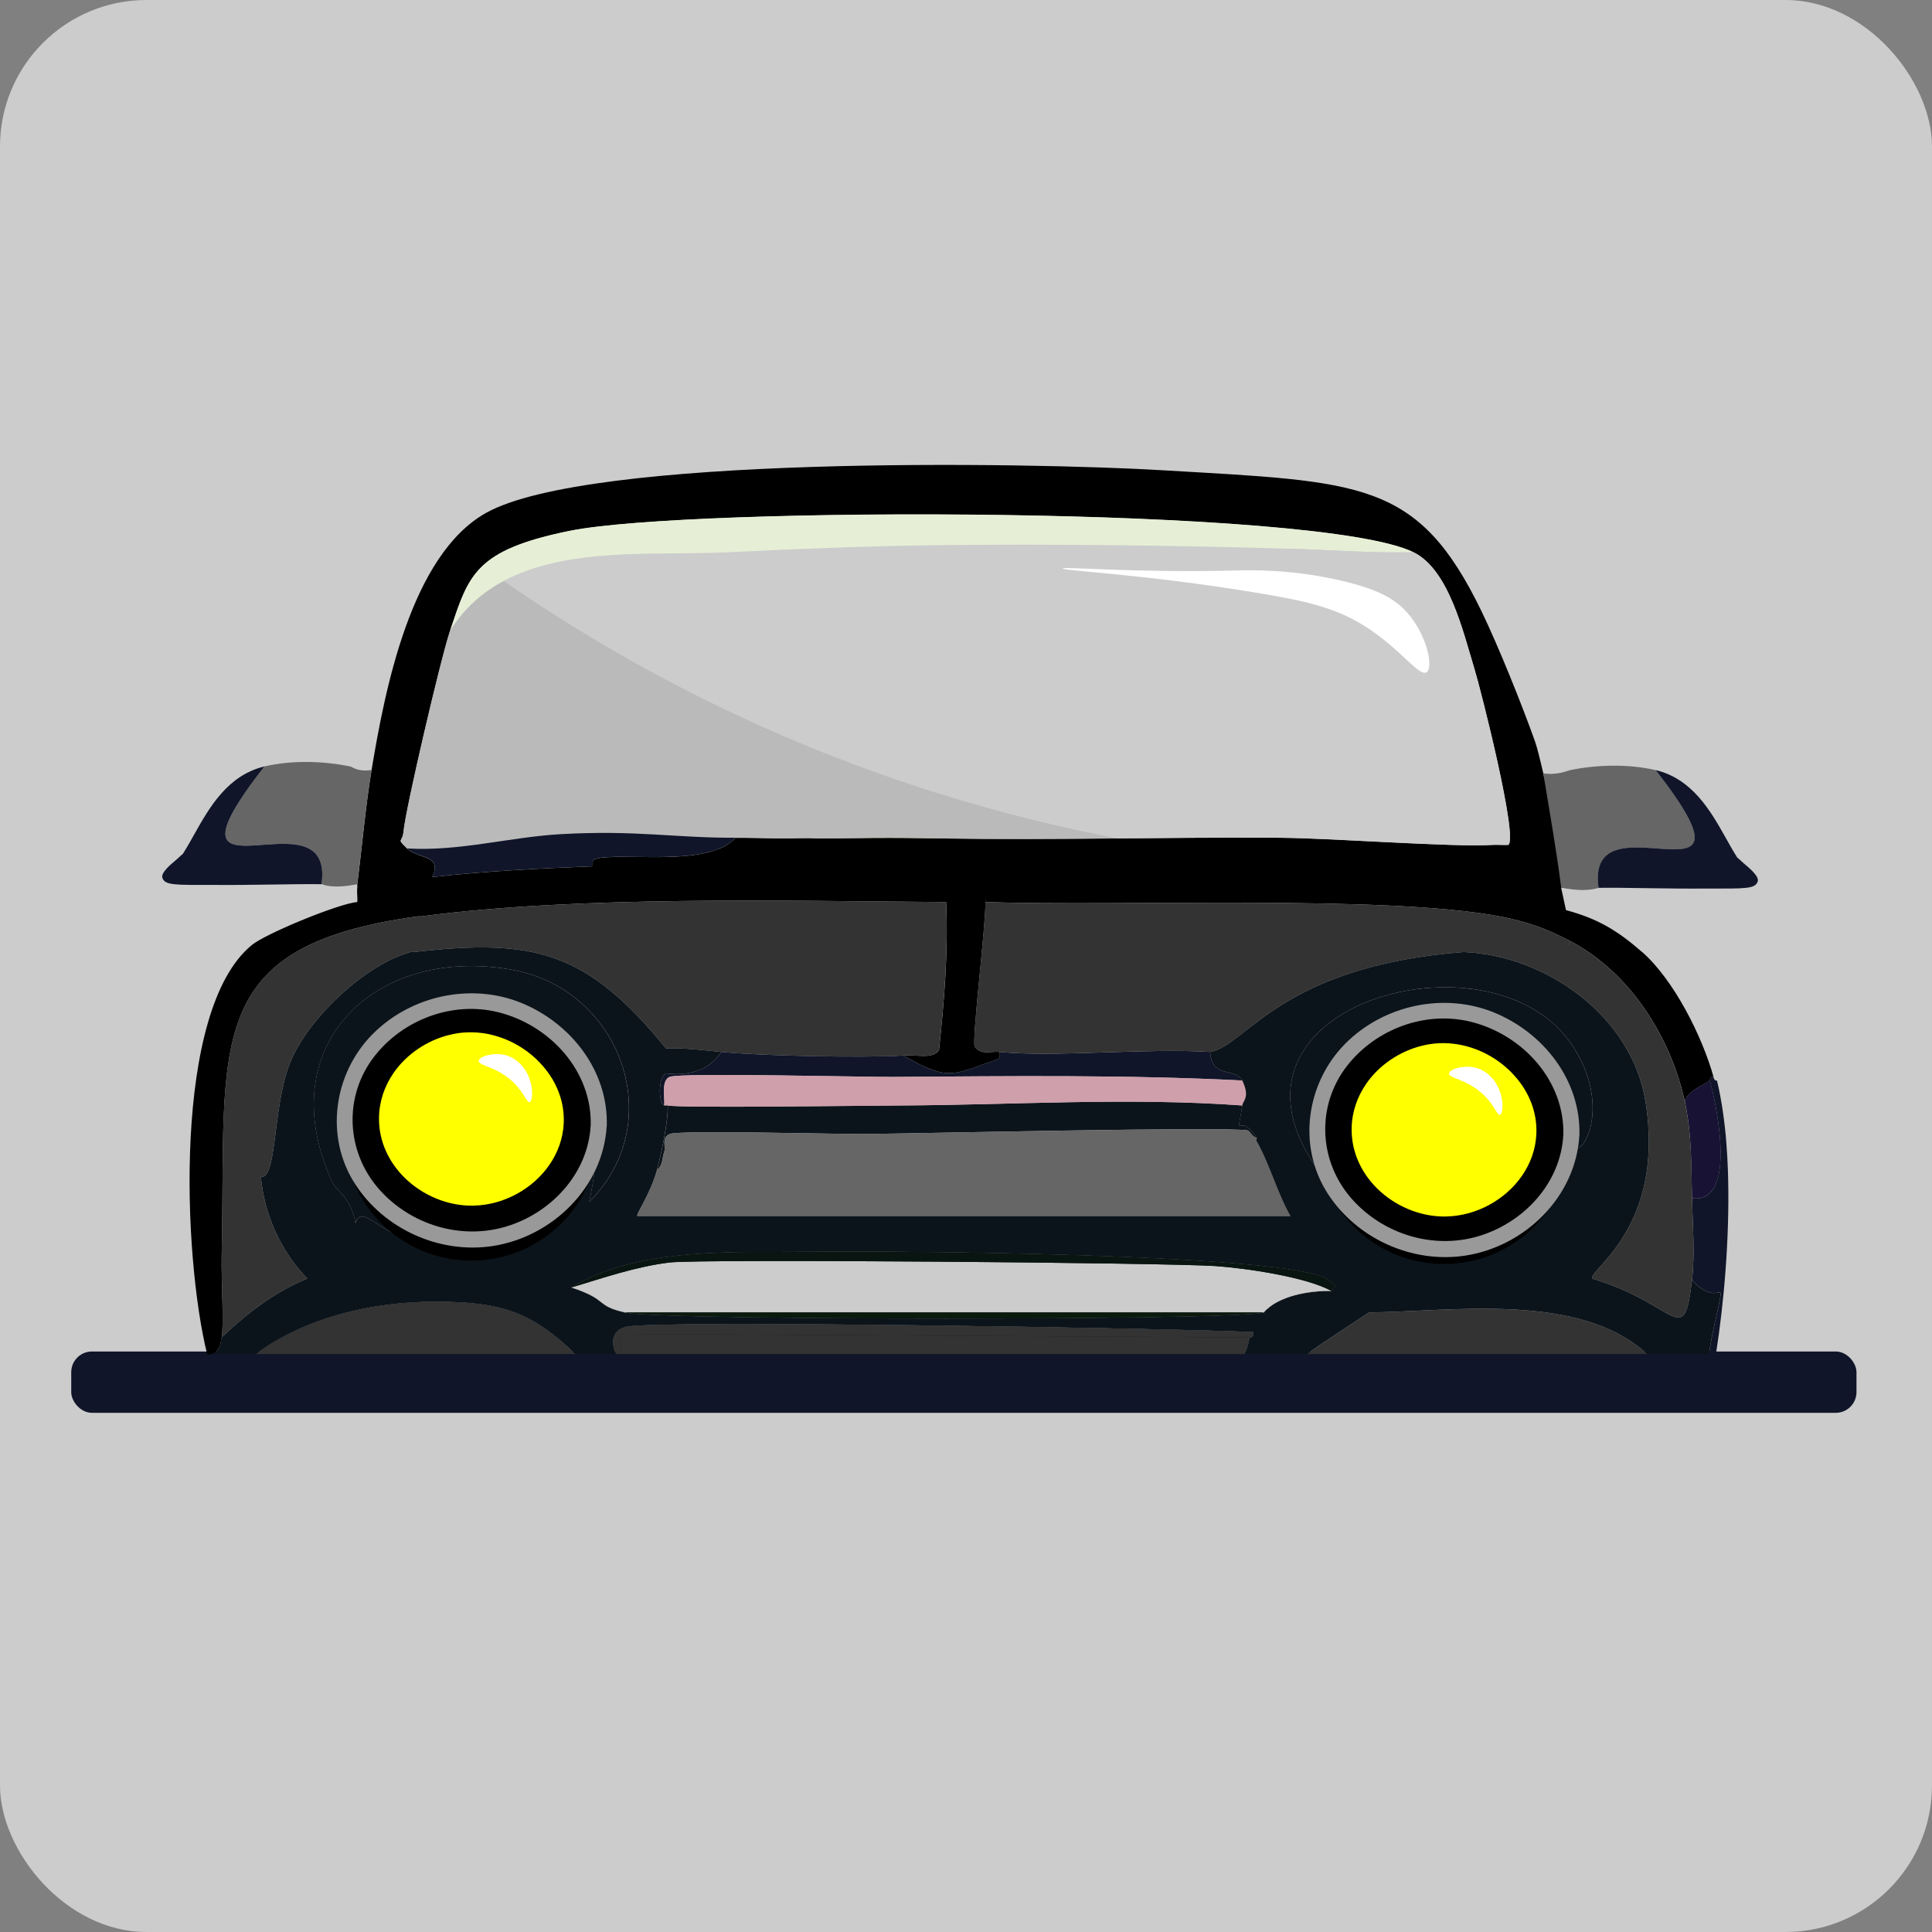 <?xml version="1.0" encoding="UTF-8"?>
<svg id="Calque_2" data-name="Calque 2" xmlns="http://www.w3.org/2000/svg" viewBox="0 0 270.68 270.68">
  <rect x="0" y="0" width="270.68" height="270.68" fill="#808080" stroke="none"/>
  <defs>
    <style>
      .cls-1 {
        opacity: .09;
      }

      .cls-1, .cls-2, .cls-3, .cls-4, .cls-5, .cls-6, .cls-7, .cls-8, .cls-9, .cls-10, .cls-11, .cls-12, .cls-13, .cls-14, .cls-15, .cls-16, .cls-17, .cls-18, .cls-19 {
        stroke-width: 0px;
      }

      .cls-3 {
        fill: #467323;
      }

      .cls-4 {
        fill: #181334;
      }

      .cls-5 {
        fill: #091510;
      }

      .cls-6 {
        fill: #0a1a0d;
      }

      .cls-7 {
        fill: #0c141b;
      }

      .cls-8 {
        fill: #101529;
      }

      .cls-9 {
        fill: #ccc;
      }

      .cls-10 {
        fill: #dee24b;
      }

      .cls-11 {
        fill: #b1e0d3;
      }

      .cls-12 {
        fill: #cf9fab;
      }

      .cls-13 {
        fill: #666;
      }

      .cls-14 {
        fill: #333;
      }

      .cls-15 {
        fill: #999;
      }

      .cls-16 {
        fill: #fff;
      }

      .cls-17 {
        fill: #ff0;
      }

      .cls-18 {
        fill: #ecafb7;
      }

      .cls-19 {
        fill: #e6efd6;
      }
    </style>
  </defs>
  <g id="Calque_1-2" data-name="Calque 1">
    <rect class="cls-9" width="270.68" height="270.68" rx="20.53" ry="20.53"/>
    <rect class="cls-8" x="9.98" y="189.35" width="250.12" height="8.59" rx="2.9" ry="2.9"/>
    <path class="cls-12" d="M177.67,117.36c-15.22.02-30.39,1.75-45.62,1.07v-.97c15.41.25,30.41-.19,45.62-.1Z"/>
    <path class="cls-10" d="M132.05,117.46v.97c-3.65-.16-7.34-.35-11-.47-.11-.19-.25-.37-.42-.55.42-.01.88-.01,1.42-.02,3.66-.03,6.35.01,10,.07Z"/>
    <path class="cls-11" d="M121.05,117.96c-3.21-.11-5.33-.08-8.48-.54-.66.82-1.28.84-4.05,1.01-2.29.15-3.23-1.06-5.44-1.06,2.21,0,3.76.05,6.06.09,1.7.03,3.76-.12,5.29,0,2.94,0,3.5-.03,6.2-.05.17.18.31.36.42.55Z"/>
    <path class="cls-2" d="M230.06,133.38c-3.49-3.05-6.24-4.68-10.66-5.87-.25-1.25-.43-1.9-.68-3.15,1.33.05,0,0,1.33.02.17,0,.34.01.51.01h.1l-.84-3.52c-.15-.24-.3-.55-.45-.93-1.03-2.49-2.22-7.65-3.15-11.55,0-.02,0-.03,0-.05-.47-2.02-.88-3.68-1.16-4.46-1.8-5.08-5.16-13.43-7.5-18.25-8.93-18.43-16.83-18.1-44.75-19.75-18.82-1.11-80.33-2.12-94.75,6-10.52,5.94-14.14,24.8-16,36-.87,5.3-1.32,10.68-2,16-.02.17.03.34,0,.5-.09.65.06,1.35,0,2-2.48.17-12.73,4.37-14.75,6-11.19,9.08-9.64,43.84-6.29,57.33h0c.01.06.03.12.04.17.21-.05.4-.11.56-.17.39-.14.65-.31.84-.53.04-.05.09-.11.12-.17.25-.38.35-.9.48-1.63.34-1.81-.07-8.09,0-11.5.67-29.71-3.06-43.31,27.5-47.5.17-.02.34.03.5,0,21.97-2.91,51.06-2.15,73.5-2,.31,6.99-.27,13.83-1,20.75-.87,1.27-2.95.63-5,.75,6.34,3.65,6.86,2.75,13.25.5.39-.13.25-.67.25-1-1.26-.13-2.64.49-3.5-.75-.42-.92,1.59-17.31,1.5-20.25-.01-.24,0-.5.02-.76-.01.26-.02.52-.01.76,18.61.64,55.92-1.04,71.99,2h.01c3.87.74,6.5,1.67,9.99,3.5h.01c2.32,1.23,4.44,2.82,6.33,4.67.11.1.21.21.32.32.1.1.21.2.31.31,1.85,1.92,3.47,4.09,4.83,6.43.3.51.59,1.04.87,1.57.27.53.54,1.07.79,1.62.25.54.49,1.09.71,1.65.23.55.44,1.11.63,1.67.25.71.47,1.41.67,2.12.1.35.2.71.28,1.07.1.36.18.72.26,1.07.06-1.32,2.48-2.3,3.49-2.99h0s.01-.01.01-.01c.01-.01,0-.1.02-.21,0-.04.01-.08.03-.12.02-.03.04-.05.06-.07.08-.08.19-.12.38-.1h.01c-1.58-5.68-5.55-13.59-10-17.5ZM138.05,123.88h.01s.02.12.03.21c-.01-.09-.02-.16-.04-.21ZM211.3,118.38c-.74.03-1.5-.04-2.25,0-5.48.34-21.95-.93-29.5-1-.63-.01-1.25-.01-1.88-.01-7.06-.04-14.08.03-21.12.1-8.11.07-16.25.13-24.5,0-3.65-.06-6.34-.1-10-.07-.54.01-1,.01-1.42.02-2.7.02-3.26.05-6.2.05-1.53-.12-3.59.03-5.29,0-2.3-.04-3.85-.1-6.06-.09h-.03c-.28.32-.61.6-.98.85-.3.21-.63.39-.99.55-.17.08-.35.16-.54.22-.19.07-.39.14-.59.2-.3.1-.61.19-.93.26-.1.02-.21.04-.32.07-.22.05-.44.09-.66.13-.45.08-.91.15-1.39.2-.09.01-.18.02-.27.03-.47.05-.95.08-1.44.11-.17.01-.34.02-.51.03-.4.02-.79.03-1.19.04-.28.01-.57.01-.85.01-.46,0-.92,0-1.38,0-1.36,0-2.68-.03-3.84-.03-1.7,0-3.08.06-3.87.33-.38.14-.25.66-.25,1-7.41.28-15.13.68-22.5,1.5.36-.74.44-1.27.32-1.67-.01-.07-.03-.13-.06-.19,0,0,0,0-.01,0-.03-.08-.07-.14-.12-.21-.01,0-.01-.01-.01-.01-.05-.07-.11-.13-.18-.19-.11-.1-.23-.18-.36-.25-.01-.01-.03-.01-.04-.02-.05-.03-.1-.06-.16-.08-.06-.03-.12-.06-.18-.08-.1-.05-.19-.08-.3-.12-.24-.09-.5-.18-.77-.28-.15-.05-.3-.11-.45-.17-.24-.1-.47-.2-.68-.34-.07-.03-.14-.08-.2-.14-.03-.01-.06-.03-.08-.06-.08-.05-.15-.11-.22-.18-1.59-1.56-.66-.66-.5-2.5.29-3.11,5.17-24.04,6.5-28,.14-.4.27-.79.39-1.17.1-.28.19-.55.29-.82.03-.1.06-.19.09-.28.14-.39.27-.77.4-1.13.13-.36.27-.72.41-1.06.25-.6.5-1.15.78-1.68.18-.34.36-.66.57-.98.1-.16.2-.32.32-.47.1-.15.22-.3.34-.45.13-.16.26-.31.39-.46.13-.14.26-.28.41-.42.02-.03.04-.05.06-.06.1-.12.21-.22.33-.31,1.18-1.06,2.72-1.97,4.86-2.77.27-.11.54-.21.83-.3.29-.11.58-.2.89-.29.22-.08.46-.15.7-.22.21-.05.41-.11.63-.17.35-.1.7-.19,1.07-.28.2-.06.4-.11.61-.15.74-.18,1.54-.36,2.38-.53,16.95-3.44,105.07-3.49,118.25,3,4.95,2.44,6.94,11.16,8.5,16.25.93,3.01,6.23,23.99,4.75,24.75Z"/>
    <path class="cls-9" d="M209.05,118.37c-5.48.34-21.95-.93-29.5-1-.63,0-1.25,0-1.88,0-15.21-.09-30.21.35-45.62.1-3.65-.06-6.34-.1-10-.07-.54.01-1,.01-1.42.02-2.7.02-3.26.05-6.2.05-1.53-.12-3.59.03-5.29,0-2.3-.04-3.85-.1-6.06-.09h-.03c-8.54.04-13.84-1.1-24.5-.5-7.19.41-14.22,2.44-21.5,2-1.59-1.56-.66-.66-.5-2.5.29-3.11,5.17-24.04,6.5-28,8.09-12.87,25.86-10.35,39-11,9.99-.49,20.01-.89,30-1,16.15-.17,32.36.04,48.5.5.35,1.81,7.17,1.49,10.25,2.5,14.5,4.78,16.5,26.14,18.25,39Z"/>
    <path class="cls-1" d="M160.88,118.25c-10.09.09-20.19.23-30.47.06-3.65-.06-6.34-.1-10-.07-.54.01-1,.01-1.42.02-2.7.02-3.26.05-6.2.05-1.53-.12-3.59.03-5.29,0-2.3-.04-3.85-.1-6.06-.09h-.03c-8.54.04-13.84-1.1-24.5-.5-7.19.41-14.22,2.44-21.5,2-1.59-1.56-.66-.66-.5-2.5.29-3.11,5.17-24.04,6.5-28,2.36-3.75,5.54-6.19,9.19-7.79,10.17,7.02,22.07,14.04,35.79,20.21,19.07,8.58,37.57,13.7,54.49,16.61Z"/>
    <path class="cls-19" d="M241.62,157.5c.06.42.1.85.14,1.28l-1.2-7.4c.07.29.14.58.21.88.12.56.24,1.14.34,1.74.06.3.11.61.16.92.05.31.1.61.14.93.05.32.09.64.13.96.03.23.06.46.08.69Z"/>
    <path class="cls-19" d="M241.77,158.82c.06.64.11,1.28.15,1.94-.04-.67-.1-1.33-.16-1.98,0,.01,0,.03,0,.04Z"/>
    <path class="cls-8" d="M240.41,189.71h-.96c.33-3,1.79-8.08,1.6-8.58-.13-.36-1.37,1-4-1.75.43-3.61.1-7.82,0-11.5h.01c1.09.14,1.91-.14,2.51-.74.35-.34.63-.78.84-1.3,1.59-3.83-.15-11.86-.86-14.45h0s0-.12.03-.22c0-.04.01-.08.03-.12.02-.03.04-.05.06-.07.08-.08.19-.12.38-.1.2.71.5.47.5.5.07.29.14.58.21.88.12.56.24,1.15.34,1.74.06.3.11.61.16.92s.1.61.14.93c.05.32.09.64.13.96.03.23.06.46.08.69.06.42.1.85.14,1.28,0,.01.01.03.01.04.02.2.03.39.05.59,0,.05.01.1.01.15.04.4.07.79.09,1.2.02.15.03.3.03.46.05.65.09,1.3.11,1.96.04.7.06,1.4.07,2.11.19,8.3-.59,17.31-1.71,24.42Z"/>
    <path class="cls-14" d="M131.55,147.13c-.87,1.27-2.95.63-5,.75-5.57.35-19.89.06-25.5-.5-2.57-.25-5.15-.59-7.75-.5-11.01-13.52-18.36-15.45-35.25-13.5-.16.02-.33-.02-.5,0h-.02c-.2.06-.4.12-.6.19-.22.07-.44.14-.66.23-.21.08-.42.16-.64.26-.18.07-.36.15-.54.23-2.15.99-4.37,2.49-6.43,4.26-.61.52-1.2,1.06-1.77,1.63-.19.19-.38.37-.57.57-.75.76-1.45,1.55-2.11,2.36-.33.4-.64.8-.93,1.2-1.19,1.63-2.14,3.27-2.73,4.82-2.38,6.28-1.72,16.1-4,15.75.49,5.3,2.76,10.36,6.5,14.25-4.59,1.9-8.43,4.85-12,8.25.34-1.81-.07-8.09,0-11.5.67-29.71-3.06-43.31,27.5-47.5.17-.02.34.03.5,0,21.97-2.91,51.06-2.15,73.5-2,.31,6.99-.27,13.83-1,20.75Z"/>
    <path class="cls-14" d="M230.79,189.71h-47.69c1.9-1.38,4.87-3.27,8.7-5.83,11.87-.15,29.48-2.89,38.99,5.83Z"/>
    <path class="cls-8" d="M174.05,151.38c-16.3-.82-32.68-.61-49-.5-4.23.03-29.82-.63-31.25,0-1.23.55-.62,2.92-.75,4-.85-.37-.82-4.02.25-4.5,2.94.39,6.03-.3,7.75-3,5.61.56,19.93.85,25.5.5,6.34,3.65,6.86,2.75,13.25.5.39-.13.25-.67.25-1,7.52.77,20.92-.57,29.5,0,.19,3.81,3.64,2.18,4.5,4Z"/>
    <path class="cls-18" d="M220.06,131.88c-.19.33-.41.61-.66.84.24-.23.46-.51.65-.84h.01Z"/>
    <path class="cls-7" d="M176.06,159.38c-.56.02-.96-.93-1.25-1-2.62-.58-46.46.44-53.75.5-3.73.03-26.01-.57-27.25,0-1.19.56-.48,1.78-.75,2.5-.26.74-.23,2.04-1,2.5.63-2.32,1.58-6.9,1.5-9,1.74.38,26.7.03,32.5,0,16.01-.07,32-1.16,48,0-.89,5.63-.66.51,2,4.5Z"/>
    <path class="cls-12" d="M174.06,154.88c-16-1.16-31.99-.07-48,0-5.8.03-30.76.38-32.5,0-.17-.03-.37.06-.5,0,.13-1.08-.48-3.45.75-4,1.43-.63,27.02.03,31.25,0,16.32-.11,32.7-.32,49,.5,1.11,2.34.12,2.76,0,3.5Z"/>
    <path class="cls-4" d="M239.57,167.14c-.6.6-1.42.88-2.51.74-.02-.57-.03-1.14-.04-1.7-.04-2.27-.07-4.51-.25-6.75-.13-1.68-.34-3.36-.71-5.05.06-1.32,2.48-2.3,3.49-2.99h0s.01-.01.01-.01c.8,2.94,2.95,12.93.01,15.76Z"/>
    <g>
      <path class="cls-14" d="M237.05,179.38c-1.18,9.9-2.04,3.29-14-.25-.42-1.27,10.27-7.25,7.5-24.75-1.89-11.95-13.88-20.53-25.5-21-25.75,2.02-30.37,13.08-35.5,14-8.58-.57-21.98.77-29.5,0-1.26-.13-2.64.49-3.5-.75-.42-.92,1.59-17.31,1.5-20.25h.01c18.61.64,55.92-1.04,71.99,2h.01c3.87.74,6.5,1.67,9.99,3.5-.19.33-.41.61-.65.84.25-.23.47-.51.66-.84,2.32,1.23,4.44,2.82,6.33,4.67.11.1.21.21.32.32.1.1.21.2.31.31,1.85,1.92,3.47,4.09,4.83,6.43.3.51.59,1.04.87,1.57.27.53.54,1.07.79,1.62.25.54.49,1.09.71,1.65.22.55.43,1.11.63,1.67.25.71.47,1.41.67,2.12.1.35.2.71.28,1.07.09.36.18.72.25,1.07.37,1.69.58,3.37.72,5.05.18,2.24.21,4.48.25,6.75,0,.56.02,1.13.03,1.7.1,3.68.43,7.89,0,11.5Z"/>
      <path class="cls-14" d="M220.06,131.88c-.19.33-.41.61-.66.84.24-.23.46-.51.65-.84h.01Z"/>
    </g>
    <path class="cls-13" d="M180.81,170.38h-91.5c-.31-.16,1.83-3.07,2.75-6.5.77-.46.74-1.76,1-2.5.27-.72-.44-1.94.75-2.5,1.24-.57,23.52.03,27.25,0,7.29-.06,51.13-1.08,53.75-.5.29.07.69,1.02,1.25,1,.08.12-.07.38,0,.5,1.83,3.18,2.9,7.27,4.75,10.5Z"/>
    <path class="cls-7" d="M220.05,146.13c-.94-1.35-2.08-2.51-3.36-3.5-.32-.25-.65-.48-.99-.7-.33-.23-.68-.44-1.04-.64-.35-.21-.72-.4-1.09-.58-.73-.36-1.5-.68-2.29-.96-.79-.28-1.6-.52-2.42-.71-.4-.09-.8-.18-1.21-.25-.02-.01-.04-.01-.06-.01-.84-.16-1.69-.27-2.54-.35-1.52-.14-3.07-.15-4.61-.04-.31.02-.62.04-.93.07-.06,0-.13.01-.2.03-.29.02-.58.06-.88.1-.69.08-1.37.2-2.05.34-.3.06-.6.13-.89.2-.31.07-.61.14-.91.23-.65.16-1.29.36-1.92.58-.35.12-.69.25-1.03.39-.21.07-.41.16-.62.25-.34.14-.68.29-1.01.45-.43.21-.84.42-1.24.65-.41.22-.8.46-1.18.7-.51.33-1,.68-1.47,1.04-.23.18-.46.37-.68.56-.22.19-.43.39-.64.59-.23.22-.45.45-.66.68-.15.16-.3.33-.45.51-1.31,1.57-2.25,3.37-2.67,5.37-.05.21-.08.42-.11.64-.01.03-.01.07-.02.1-.03.2-.05.4-.07.6-.01.12-.02.25-.03.37-.02.44-.02.88,0,1.33.01.1.01.2.02.31.01.1.01.2.03.3.01.16.03.33.06.5.02.18.05.36.08.54.03.22.08.44.13.66.05.2.09.39.15.59.05.19.11.38.16.57.13.41.28.82.44,1.24.09.23.19.47.3.71.11.26.23.52.36.78,0,.01.01.02.02.03.1.22.22.43.33.64.13.25.27.5.41.74.58.99,1.27,2.01,2.08,3.06,0,.01.01.01.01.01.13.16.26.33.39.49.4.51.84,1.02,1.3,1.54.18.2.34.4.5.6.03.05.06.09.1.13.13.15.25.31.36.47.01.02.03.04.04.06.87,1.17,1.62,2.31,3,3.24,1.24.83,2.47,1.49,3.73,1.95.03.02.07.04.11.05,11.18,4.22,22.54-4.64,23.16-12,.16-1.9-.15-3.64-.5-5.5.12.16.23.31.34.47.23.31.44.62.63.92.37.56.7,1.1.98,1.58.09.16.19.31.27.46.12.19.22.37.32.53h0s.02.04.02.05.01.02.03.03v.03c.27.46.47.79.59.89.03.03.05.04.07.04,1.65.17,4.66-7.01-.75-14.75ZM185.3,178.88c-8.69-3.22-58.49-3.64-71-3.5-11.35.13-24.74-.74-34.25,5,5.33,1.77,3.24,2.53,7.5,3.5,4.93,1.13,85.18,1.14,89.5,0,2.03-2.36,6.52-3.09,9.5-3q.25-.37.5-.75c-.09-.26-1.45-1.14-1.75-1.25ZM175.55,186.63c-11.47-.54-83.46-1.73-87.75-.75-2.12.49-2.2,2.21-1.49,3.83h88.09c.36-.94.62-1.87.65-2.33.01-.04.65.15.5-.75ZM83.53,161.4c-.02.46-.06.93-.1,1.4v.02c-.02.25-.05.51-.08.77,0,.11-.02.23-.04.34v.02c-.01.09-.02.17-.04.26-.04.31-.08.63-.13.95s-.11.64-.16.96c-.12.74-.27,1.49-.43,2.26,11.18-11.1,4.47-29.73-10.75-32.5-8.7-1.58-16.45.43-21.55,4.85-.25.21-.49.44-.72.66-5.7,5.47-7.6,14.18-2.98,24.24.56,1.21,2.65,2.15,3.25,5.75.02-.08.04-.16.07-.24.08-.22.18-.38.29-.49.2-.2.45-.25.73-.2.03,0,.06,0,.1.02.05.01.11.03.17.05.14.05.29.11.45.2.08.03.15.08.23.12.41.24.87.55,1.34.86.14.09.29.18.43.27.08.05.15.09.23.14.29.18.58.34.88.47.02,0,.03.03.05.03h0c.13.06.26.11.38.15.13.05.26.09.39.12-.49-.65-.95-1.27-1.37-1.86-.22-.3-.43-.59-.62-.88-.23-.33-.45-.65-.65-.97-.2-.29-.38-.58-.55-.86-.23-.37-.44-.73-.63-1.08-.15-.27-.29-.55-.42-.82-.11-.22-.21-.43-.31-.65-.01-.01-.02-.03-.02-.04t0-.01c-.11-.25-.22-.51-.31-.76-.1-.26-.19-.51-.27-.77-.12-.36-.22-.71-.3-1.08-.05-.17-.09-.35-.12-.52-.1-.48-.18-.97-.23-1.48-.03-.22-.05-.45-.06-.68-.02-.18-.03-.38-.03-.57-.07-1.65.06-3.51.39-5.72,1.82-12.14,14.9-15.92,24.5-10.25.65.38.96.47,1,.5h.5c.17.14.34.28.51.43.17.14.33.28.49.43.15.13.29.26.43.39.63.6,1.2,1.2,1.72,1.81.13.15.25.3.37.45.24.3.47.6.69.91.16.23.32.46.46.69.15.23.29.47.43.7,0,0,0,.01,0,.01.16.28.32.57.46.86.02.03.03.06.05.09.11.22.22.45.32.68.15.34.29.68.42,1.02.09.25.17.49.25.74.02.05.03.1.05.15,0,.02,0,.03.02.05.07.26.14.53.22.8.11.42.2.85.28,1.28.05.26.09.53.13.79.04.35.08.71.12,1.06,0,.05,0,.09.01.13.03.34.05.68.06,1.02.01.25.02.49.02.74.01.17.01.33.01.5v.02c0,.42-.02.84-.05,1.27ZM60.8,182.38c-8.66.03-17.85,2.13-24.95,7.33h44.77c-6.09-5.83-10.24-7.36-19.82-7.33Z"/>
    <path class="cls-7" d="M241.05,181.13c-.13-.36-1.37,1-4-1.75-1.18,9.9-2.04,3.29-14-.25-.42-1.27,10.27-7.25,7.5-24.75-1.89-11.95-13.88-20.53-25.5-21-25.75,2.02-30.37,13.08-35.5,14,.19,3.81,3.64,2.18,4.5,4,1.11,2.34.12,2.76,0,3.5-.89,5.63-.66.51,2,4.5.08.12-.07.38,0,.5,1.83,3.18,2.9,7.27,4.75,10.5h-91.5c-.31-.16,1.83-3.07,2.75-6.5.63-2.32,1.58-6.9,1.5-9-.17-.03-.37.06-.5,0-.85-.37-.82-4.02.25-4.5,2.94.39,6.03-.3,7.75-3-2.57-.25-5.15-.59-7.75-.5-11.01-13.52-18.36-15.45-35.25-13.5-.16.02-.33-.02-.5,0h-.02c-.2.06-.4.12-.6.19-.22.07-.44.14-.66.23-.21.08-.42.16-.64.26-.18.07-.36.15-.54.23-2.15.99-4.37,2.49-6.43,4.26-.61.52-1.2,1.06-1.77,1.63-.19.19-.38.37-.57.57-.75.76-1.45,1.55-2.11,2.36-.33.4-.64.8-.93,1.2-1.19,1.63-2.14,3.27-2.73,4.82-2.38,6.28-1.72,16.1-4,15.75.49,5.3,2.76,10.36,6.5,14.25-4.59,1.9-8.43,4.85-12,8.25-.13.73-.23,1.25-.48,1.63-.03.06-.08.12-.12.17-.19.22-.45.39-.84.53h6.24c7.1-5.2,16.29-7.3,24.95-7.33,9.58-.03,13.73,1.5,19.82,7.33h5.69c-.71-1.62-.63-3.34,1.49-3.83,4.29-.98,76.28.21,87.75.75.15.9-.49.71-.5.75-.03.46-.29,1.39-.65,2.33h8.7c1.9-1.38,4.87-3.27,8.7-5.83,11.87-.15,29.48-2.89,38.99,5.83h8.66c.33-3,1.79-8.08,1.6-8.58ZM71.05,169.38c-.06.08-1.06.58-1.5,1.25.93.41.95.14,1,1.25-.74.34-1.44.64-2.11.89-.22.08-.44.16-.65.23-.64.23-1.26.41-1.87.55-.2.05-.39.09-.59.13h-.02c-.17.04-.33.07-.49.09-.07.01-.14.03-.21.03-.18.03-.37.05-.56.07-.07.01-.15.02-.23.02-.22.02-.44.03-.67.05-.42.02-.84.01-1.26-.01-.16,0-.33-.01-.49-.02-.42-.03-.84-.06-1.28-.12-.28-.03-.56-.07-.85-.12-.56-.1-1.15-.21-1.76-.34-.62-.13-1.27-.28-1.96-.45-.13-.03-.26-.07-.39-.12-.12-.04-.25-.09-.38-.15h0s-.03-.02-.05-.03c-.3-.13-.59-.29-.88-.47-.08-.05-.15-.09-.23-.14-.14-.09-.29-.18-.43-.27-.47-.31-.93-.62-1.34-.86-.08-.04-.15-.09-.23-.12-.16-.09-.31-.15-.45-.2-.06-.02-.12-.04-.17-.05-.04-.01-.07-.02-.1-.02-.28-.05-.53,0-.73.2-.11.11-.21.27-.29.49-.03.08-.05.16-.07.24-.6-3.6-2.69-4.54-3.25-5.75-4.62-10.06-2.72-18.77,2.98-24.24.23-.22.47-.45.72-.66,5.1-4.42,12.85-6.43,21.55-4.85,15.22,2.77,21.93,21.4,10.75,32.5.16-.77.31-1.52.43-2.26.05-.32.11-.64.16-.96s.09-.64.13-.95c.02-.09.03-.17.04-.26v-.02c.02-.11.03-.23.04-.34.03-.26.06-.52.08-.77v-.02c.04-.47.08-.94.1-1.4.02-.4.03-.8.03-1.2h0c0-.2.01-.4.01-.59,0-.25-.01-.49-.02-.74-.01-.34-.03-.68-.06-1.02-.01-.04-.01-.08-.01-.13-.04-.35-.08-.71-.12-1.06-.04-.26-.08-.53-.13-.79-.08-.43-.17-.86-.28-1.28-.08-.27-.15-.54-.22-.8-.01-.02-.02-.03-.02-.05-.02-.05-.03-.1-.05-.15-.08-.25-.16-.49-.25-.74-.13-.34-.27-.68-.42-1.02-.1-.23-.21-.46-.32-.68-.02-.03-.03-.06-.05-.09-.14-.29-.3-.58-.46-.86,0,0,0-.01,0-.01-.14-.23-.28-.47-.43-.7-.15-.23-.3-.46-.46-.69-.22-.31-.45-.61-.69-.91-.12-.15-.24-.3-.37-.45-.52-.61-1.09-1.21-1.72-1.81-.14-.13-.28-.26-.43-.39-.16-.15-.32-.29-.49-.43-.17-.15-.34-.29-.51-.43h-.5c1.52,1.17,2.77,2.84,3.7,4.72.23.46.43.93.61,1.41.15.35.28.71.39,1.08.59,1.82.88,3.72.84,5.46,0,.14,0,.28-.01.41l-.03.42c-.48,5.6-7.77,15.87-10,11.5ZM186.55,180.88c-2.98-.09-7.47.64-9.5,3-4.32,1.14-84.57,1.13-89.5,0-4.26-.97-2.17-1.73-7.5-3.5,9.51-5.74,22.9-4.87,34.25-5,12.51-.14,62.31.28,71,3.5.3.11,1.66.99,1.75,1.25q-.25.38-.5.75ZM220.8,160.88s-.04-.01-.07-.04c-.12-.1-.32-.43-.59-.89v-.04s-.02-.01-.03-.02c0-.01-.01-.03-.02-.04h0c-.1-.17-.2-.35-.32-.54-.08-.15-.18-.3-.27-.46-.28-.48-.61-1.02-.98-1.58-.2-.3-.41-.61-.63-.92-.11-.16-.22-.31-.34-.47.35,1.86.66,3.6.5,5.5-.62,7.36-11.98,16.22-23.16,12-.04-.01-.08-.03-.11-.05-1.26-.46-2.49-1.12-3.73-1.95-1.38-.93-2.13-2.07-3-3.24-.01-.02-.03-.04-.04-.06-.11-.16-.23-.32-.36-.47-.04-.04-.07-.08-.1-.13-.16-.2-.32-.4-.5-.6-.46-.52-.9-1.03-1.3-1.54-.13-.16-.26-.33-.39-.49,0,0-.01,0-.01-.01-.81-1.05-1.5-2.07-2.08-3.06-.14-.24-.28-.49-.41-.74-.11-.21-.23-.42-.33-.64,0,0-.02-.02-.02-.03-.13-.26-.25-.52-.36-.78-.11-.24-.21-.48-.3-.71-.16-.42-.31-.83-.44-1.24-.05-.19-.11-.38-.16-.57-.06-.2-.1-.39-.15-.59-.05-.22-.1-.44-.13-.66-.03-.18-.06-.36-.08-.54-.03-.17-.05-.34-.06-.5-.02-.1-.02-.2-.03-.3-.01-.11-.01-.21-.02-.31-.02-.45-.02-.89,0-1.33.01-.12.02-.25.03-.37.02-.2.04-.4.07-.6.01-.03.01-.07.02-.1.03-.22.06-.43.11-.64.42-2,1.36-3.8,2.67-5.37.15-.18.3-.35.45-.51.21-.23.43-.46.66-.68.2-.2.42-.4.64-.59.22-.19.45-.38.68-.56.47-.37.96-.71,1.47-1.04.38-.24.77-.48,1.18-.7.4-.23.81-.44,1.24-.65.33-.16.67-.31,1.01-.45.21-.09.41-.18.62-.25.34-.14.68-.27,1.03-.39.63-.22,1.27-.42,1.92-.58.3-.09.6-.17.91-.23.3-.08.59-.15.89-.2.68-.14,1.36-.26,2.05-.34.29-.05.59-.09.88-.1.07-.02.14-.03.2-.03.31-.04.62-.06.93-.07,1.54-.11,3.09-.1,4.61.04.86.07,1.71.19,2.54.35.02,0,.04,0,.06.01.41.07.81.16,1.21.25.82.19,1.63.43,2.42.71.79.27,1.56.59,2.29.96.37.18.74.37,1.09.58.36.2.71.41,1.04.64.34.22.67.45.99.7,1.28.99,2.42,2.15,3.36,3.5,5.41,7.74,2.4,14.92.75,14.75Z"/>
    <path class="cls-9" d="M186.56,180.88c-2.98-.09-7.47.64-9.5,3h-89.5c-4.26-.97-2.17-1.73-7.5-3.5,4.48-1.35,9.09-2.94,13.75-3.5,4.39-.52,69.63.03,76.5.5,4.24.3,12.7,1.52,16.25,3.5Z"/>
    <path class="cls-14" d="M175.05,187.38c-.03.46-.29,1.39-.65,2.33h-87.11c-.52-1.33-.77-2.62.01-2.83q43.88.25,87.75.5Z"/>
    <path class="cls-5" d="M187.06,180.13q-.25.38-.5.75c-3.55-1.98-12.01-3.2-16.25-3.5-6.87-.47-72.11-1.02-76.5-.5-4.66.56-9.27,2.15-13.75,3.5,9.51-5.74,22.89-4.87,34.25-5,12.51-.14,62.31.28,71,3.5.3.11,1.66.99,1.75,1.25Z"/>
    <path class="cls-14" d="M175.05,187.38q-43.87-.25-87.75-.5c-.78.21-.53,1.5-.01,2.83h-.98c-.71-1.62-.63-3.34,1.49-3.83,4.29-.98,76.28.21,87.75.75.15.9-.49.71-.5.75Z"/>
    <path class="cls-6" d="M177.06,183.88c-4.32,1.14-84.57,1.13-89.5,0h89.5Z"/>
    <path class="cls-14" d="M80.62,189.71h-44.77c7.1-5.2,16.29-7.3,24.95-7.33,9.58-.03,13.73,1.5,19.82,7.33Z"/>
    <g>
      <path class="cls-11" d="M81.06,157.88c-.48,5.6-7.77,15.87-10,11.5-.06.08-1.06.58-1.5,1.25.93.41.95.14,1,1.25-5.79,2.67-8.9,2.49-15,1-4.92-6.56-6.83-9.87-5.5-18.75,1.82-12.14,14.89-15.92,24.5-10.25.65.38.96.47,1,.5,3.77,2.91,5.9,8.89,5.5,13.5Z"/>
      <path class="cls-3" d="M76.06,144.38h-.5s-.35-.12-1-.5c.03-.93.82-.05,1.5.5Z"/>
    </g>
    <path class="cls-13" d="M52.05,107.88c-.87,5.3-1.32,10.68-2,16-3.66.72-4.75.01-5,0,1.95-13.7-24.57,4.73-8-16.5,3.79-.89,8.21-.78,12,0,.38.08,1.04.79,3,.5Z"/>
    <path class="cls-8" d="M45.05,123.88c-3.5-.06-9.75.15-15.2.1h0c-5.28,0-6.78.09-7.11-1.02-.23-.73,1.46-2.08,1.65-2.24.58-.48.87-.81,1.2-1.06h.01c.31-.49.62-1.01.94-1.56h0c.08-.15.16-.29.24-.43.16-.28.33-.58.49-.87,2.12-3.78,4.68-8.2,9.78-9.42-16.57,21.23,9.95,2.8,8,16.5Z"/>
    <path class="cls-13" d="M216.22,108.34c.87,5.3,1.83,10.7,2.51,16.02,3.66.72,4.99.05,5.24.04-1.95-13.7,24.57,4.73,8-16.5-3.79-.89-8.21-.78-12,0-.38.08-1.79.74-3.75.45Z"/>
    <path class="cls-8" d="M223.96,124.39c3.5-.06,9.75.15,15.2.1h0c5.28,0,6.78.09,7.11-1.02.23-.73-1.46-2.08-1.65-2.24-.58-.48-.87-.81-1.2-1.06h-.01c-.31-.49-.62-1.01-.94-1.56h0c-.08-.15-.16-.29-.24-.43-.16-.28-.33-.58-.49-.87-2.12-3.78-4.68-8.2-9.78-9.42,16.57,21.23-9.95,2.8-8,16.5Z"/>
    <path class="cls-19" d="M198.05,77.37c-5.83.14-11.66-.33-17.5-.5-16.14-.46-32.35-.67-48.5-.5-9.99.11-20.01.51-30,1-13.14.65-30.91-1.87-39,11,2.63-7.77,3.39-11.28,16.75-14,16.95-3.44,105.07-3.49,118.25,3Z"/>
    <path class="cls-8" d="M103.05,117.37c-3.72,4.29-16.58,1.9-19.75,3-.38.14-.25.66-.25,1-7.41.28-15.13.68-22.5,1.5,1.52-3.17-1.99-2.51-3.5-4,7.28.44,14.31-1.59,21.5-2,10.66-.6,15.96.54,24.5.5Z"/>
    <path class="cls-9" d="M211.3,118.37c-.74.03-1.5-.04-2.25,0-1.75-12.86-3.75-34.22-18.25-39-3.08-1.01-9.9-.69-10.25-2.5,5.84.17,11.67.64,17.5.5,4.95,2.44,6.94,11.16,8.5,16.25.93,3.01,6.23,23.99,4.75,24.75Z"/>
    <circle class="cls-2" cx="66.04" cy="158.78" r="17.84"/>
    <circle class="cls-2" cx="202.31" cy="159.25" r="17.84"/>
    <path class="cls-17" d="M215.25,158.86c-.09,2.16-.83,4.15-2,5.85-2.32,3.37-6.36,5.61-10.54,5.72-.12.01-.23.01-.35.01-3.49,0-6.93-1.49-9.39-3.9-2.22-2.19-3.65-5.13-3.6-8.43.03-2.32.79-4.44,2.02-6.24,1.82-2.64,4.68-4.57,7.77-5.34.8-.21,1.62-.33,2.44-.37,4.09-.2,8.15,1.7,10.76,4.75,1.89,2.18,3.02,4.95,2.89,7.95Z"/>
    <path class="cls-17" d="M78.98,157.34c-.09,2.16-.83,4.15-2,5.85-2.32,3.37-6.36,5.61-10.54,5.72-.12.01-.23.01-.35.01-3.49,0-6.93-1.49-9.39-3.9-2.22-2.19-3.65-5.13-3.6-8.43.03-2.32.79-4.44,2.02-6.24,1.82-2.64,4.68-4.57,7.77-5.34.8-.21,1.62-.33,2.44-.37,4.09-.2,8.15,1.7,10.76,4.75,1.89,2.18,3.02,4.95,2.89,7.95Z"/>
    <path class="cls-15" d="M82.75,157.73c-.38,6.75-5.6,12.28-11.93,14.14s-13.29-.29-17.66-5.2c-4.71-5.29-5.07-13.11-.67-18.72,4.03-5.14,10.96-7.72,17.33-6.13,7.23,1.8,13.17,8.25,12.94,15.91-.04,1.45,2.21,1.45,2.25,0,.23-7.7-5.03-14.4-12-17.23s-15.41-1.06-20.82,4.4-6.76,14.27-2.45,20.97c4.07,6.33,11.82,9.83,19.25,8.71,8.38-1.27,15.53-8.24,16.01-16.85.08-1.45-2.17-1.44-2.25,0Z"/>
    <path class="cls-15" d="M219.02,159.07c-.38,6.75-5.6,12.28-11.93,14.14s-13.29-.29-17.66-5.2c-4.71-5.29-5.07-13.11-.67-18.72,4.03-5.14,10.96-7.72,17.33-6.13,7.23,1.8,13.17,8.25,12.94,15.91-.04,1.45,2.21,1.45,2.25,0,.23-7.7-5.03-14.4-12-17.23s-15.41-1.06-20.82,4.4-6.76,14.27-2.45,20.97c4.07,6.33,11.82,9.83,19.25,8.71,8.38-1.27,15.53-8.24,16.01-16.85.08-1.45-2.17-1.44-2.25,0Z"/>
    <path class="cls-8" d="M29.61,189.71c-.16.06-.35.12-.56.17-.01-.05-.03-.11-.04-.16h0s.6-.01.6-.01Z"/>
    <path class="cls-16" d="M70.6,147.78c-1.6-.33-3.48.23-3.53.85-.06.72,2.45.73,4.8,2.96,1.61,1.53,1.93,2.95,2.33,2.82.53-.17.61-2.83-.78-4.73-.26-.36-1.17-1.56-2.82-1.91Z"/>
    <path class="cls-16" d="M206.55,149.55c-1.6-.33-3.48.23-3.53.85-.06.72,2.45.73,4.8,2.96,1.61,1.53,1.93,2.95,2.33,2.82.53-.17.61-2.83-.78-4.73-.26-.36-1.17-1.56-2.82-1.91Z"/>
    <path class="cls-16" d="M199.86,94.19c1.02-.64.08-5.19-2.68-8.33-1.67-1.9-4.02-3.29-9.32-4.52-6.98-1.62-12.61-1.46-14.68-1.41-14.67.35-24.27-.59-24.28-.28-.01.33,11.11.75,27.11,3.39,7.4,1.22,11.49,2.2,15.81,5.08,4.62,3.09,7.03,6.71,8.05,6.07Z"/>
  </g>
</svg>